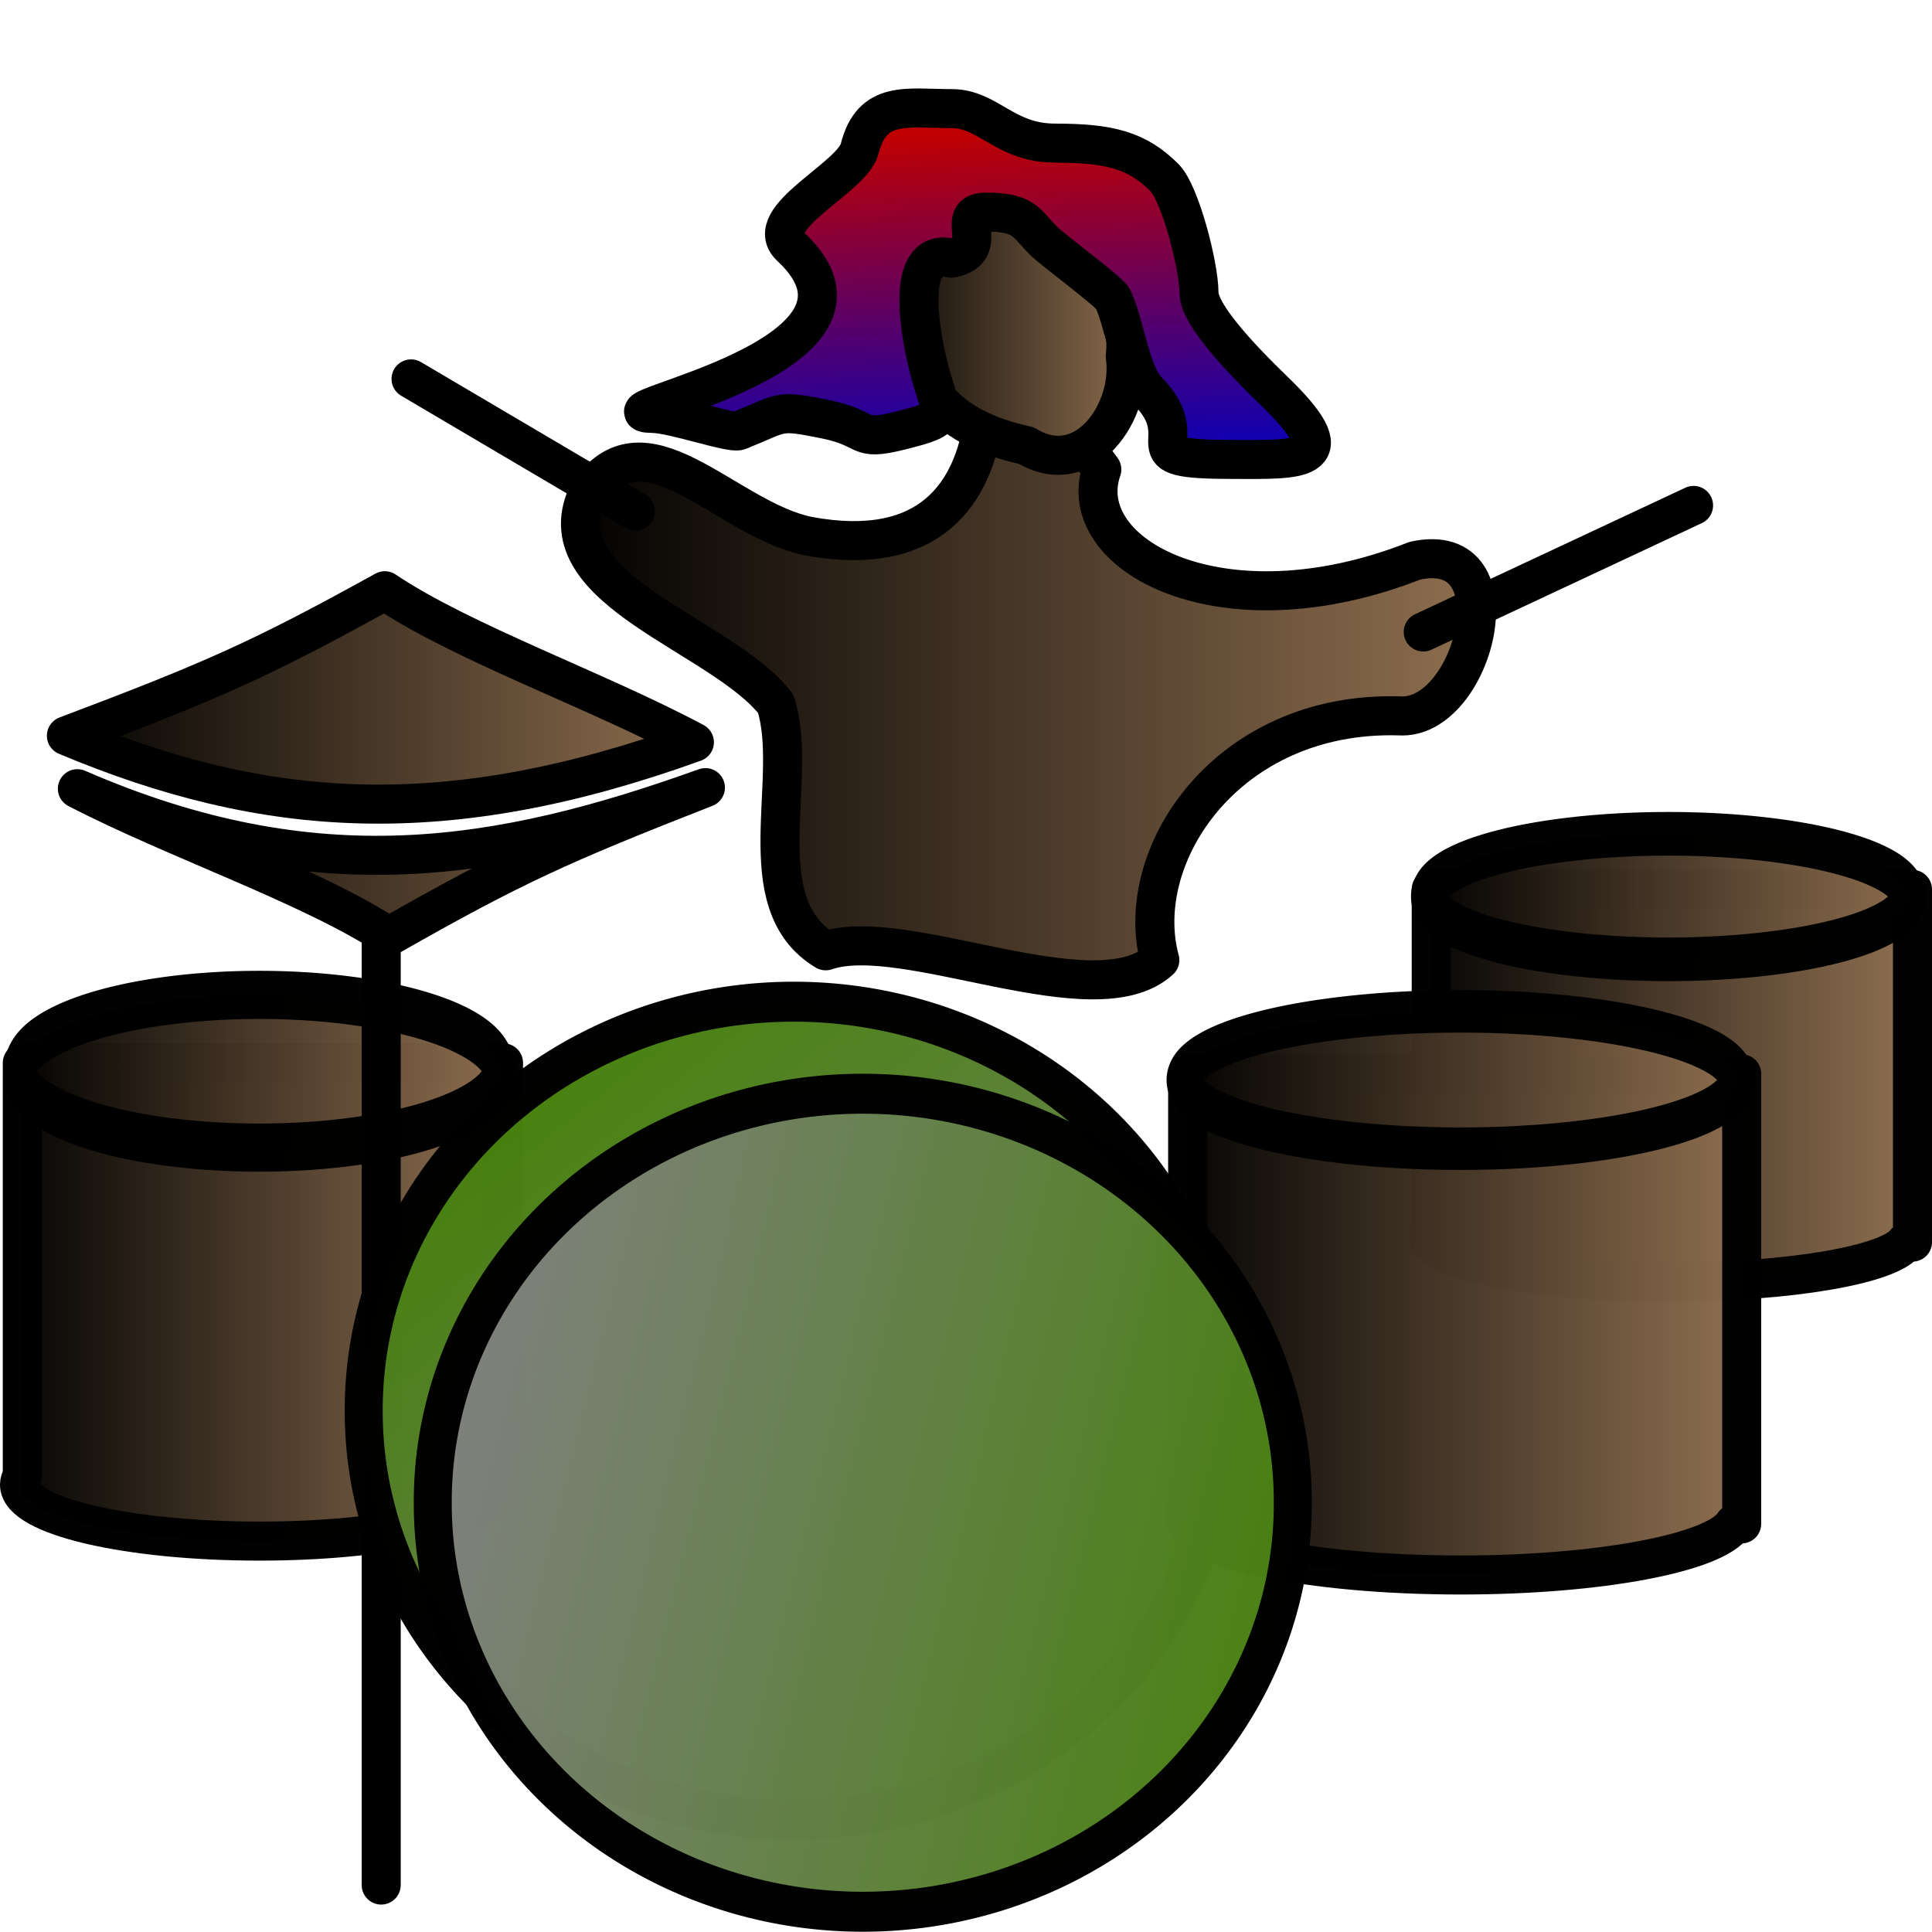 <?xml version="1.0" encoding="UTF-8" standalone="no"?>
<!-- Created with Inkscape (http://www.inkscape.org/) -->
<svg
   xmlns:dc="http://purl.org/dc/elements/1.1/"
   xmlns:cc="http://creativecommons.org/ns#"
   xmlns:rdf="http://www.w3.org/1999/02/22-rdf-syntax-ns#"
   xmlns:svg="http://www.w3.org/2000/svg"
   xmlns="http://www.w3.org/2000/svg"
   xmlns:xlink="http://www.w3.org/1999/xlink"
   xmlns:sodipodi="http://sodipodi.sourceforge.net/DTD/sodipodi-0.dtd"
   xmlns:inkscape="http://www.inkscape.org/namespaces/inkscape"
   width="100"
   height="100"
   id="svg36220"
   sodipodi:version="0.32"
   inkscape:version="0.46"
   version="1.0"
   inkscape:export-filename="/home/maurizio/out/wr.png"
   inkscape:export-xdpi="90"
   inkscape:export-ydpi="90"
   sodipodi:docbase="/home/monge/chess_pieces/chess_set"
   sodipodi:docname="br.svg"
   inkscape:output_extension="org.inkscape.output.svg.inkscape">
  <defs
     id="defs36222">
    <inkscape:perspective
       sodipodi:type="inkscape:persp3d"
       inkscape:vp_x="0 : 437.5 : 1"
       inkscape:vp_y="0 : 1000 : 0"
       inkscape:vp_z="875 : 437.5 : 1"
       inkscape:persp3d-origin="437.5 : 291.66667 : 1"
       id="perspective4620" />
    <linearGradient
       id="linearGradient3404">
      <stop
         id="stop3406"
         offset="0"
         style="stop-color:#808080;stop-opacity:1;" />
      <stop
         id="stop3408"
         offset="1"
         style="stop-color:#408000;stop-opacity:1;" />
    </linearGradient>
    <linearGradient
       id="linearGradient3392">
      <stop
         style="stop-color:#c00000;stop-opacity:1;"
         offset="0"
         id="stop3394" />
      <stop
         style="stop-color:#0000c0;stop-opacity:1;"
         offset="1"
         id="stop3396" />
    </linearGradient>
    <linearGradient
       id="linearGradient3037">
      <stop
         style="stop-color:black;stop-opacity:1;"
         offset="0"
         id="stop3039" />
      <stop
         style="stop-color:#907050;stop-opacity:1;"
         offset="1"
         id="stop3041" />
    </linearGradient>
    <linearGradient
       inkscape:collect="always"
       xlink:href="#linearGradient3037"
       id="linearGradient3043"
       x1="7.338"
       y1="207.665"
       x2="689.745"
       y2="274.331"
       gradientUnits="userSpaceOnUse"
       gradientTransform="matrix(1.045,0,0,1.014,-1042.634,-35.405)" />
    <linearGradient
       inkscape:collect="always"
       xlink:href="#linearGradient3037"
       id="linearGradient3051"
       x1="218.502"
       y1="521.53"
       x2="906.095"
       y2="643.197"
       gradientUnits="userSpaceOnUse"
       gradientTransform="matrix(1.045,0,0,1.014,-1042.634,-35.405)" />
    <linearGradient
       inkscape:collect="always"
       xlink:href="#linearGradient3037"
       id="linearGradient3059"
       x1="153.414"
       y1="229.068"
       x2="966.586"
       y2="400.734"
       gradientUnits="userSpaceOnUse"
       gradientTransform="matrix(1.045,0,0,1.014,-1042.634,-35.405)" />
    <linearGradient
       inkscape:collect="always"
       xlink:href="#linearGradient3037"
       id="linearGradient3067"
       x1="193.15"
       y1="715.406"
       x2="878.595"
       y2="782.072"
       gradientUnits="userSpaceOnUse"
       gradientTransform="matrix(1.045,0,0,1.014,-1042.634,-35.405)" />
    <linearGradient
       inkscape:collect="always"
       xlink:href="#linearGradient3404"
       id="linearGradient3298"
       x1="303.737"
       y1="691.152"
       x2="679.99"
       y2="788.886"
       gradientUnits="userSpaceOnUse" />
    <linearGradient
       inkscape:collect="always"
       xlink:href="#linearGradient3404"
       id="linearGradient3306"
       x1="602.733"
       y1="849.213"
       x2="363.143"
       y2="533.091"
       gradientUnits="userSpaceOnUse" />
    <linearGradient
       inkscape:collect="always"
       xlink:href="#linearGradient3037"
       id="linearGradient3321"
       x1="486.969"
       y1="528.25"
       x2="798"
       y2="528.25"
       gradientUnits="userSpaceOnUse"
       gradientTransform="matrix(9.7755483e-2,0,0,9.9842352e-2,12.922,15.809)" />
    <linearGradient
       inkscape:collect="always"
       xlink:href="#linearGradient3037"
       id="linearGradient3323"
       x1="425.692"
       y1="321.1"
       x2="733.963"
       y2="321.1"
       gradientUnits="userSpaceOnUse" />
    <linearGradient
       inkscape:collect="always"
       xlink:href="#linearGradient3037"
       id="linearGradient3329"
       gradientUnits="userSpaceOnUse"
       gradientTransform="matrix(8.4913359e-2,0,0,7.8252403e-2,31.908,14.863)"
       x1="486.969"
       y1="528.25"
       x2="798"
       y2="528.25" />
    <linearGradient
       inkscape:collect="always"
       xlink:href="#linearGradient3037"
       id="linearGradient3331"
       gradientUnits="userSpaceOnUse"
       x1="425.692"
       y1="321.1"
       x2="733.963"
       y2="321.1" />
    <linearGradient
       inkscape:collect="always"
       xlink:href="#linearGradient3037"
       id="linearGradient3352"
       x1="8.667"
       y1="251.297"
       x2="282.047"
       y2="251.297"
       gradientUnits="userSpaceOnUse"
       gradientTransform="matrix(0.126,0,0,0.126,1.332,4.362)" />
    <linearGradient
       inkscape:collect="always"
       xlink:href="#linearGradient3037"
       id="linearGradient3354"
       x1="6.097"
       y1="295.184"
       x2="279.492"
       y2="295.184"
       gradientUnits="userSpaceOnUse"
       gradientTransform="matrix(0.126,0,0,0.126,2.225,7.339)" />
    <linearGradient
       inkscape:collect="always"
       xlink:href="#linearGradient3037"
       id="linearGradient3360"
       gradientUnits="userSpaceOnUse"
       gradientTransform="matrix(8.4913359e-2,0,0,9.5272433e-2,-41.019,17.063)"
       x1="486.969"
       y1="528.25"
       x2="798"
       y2="528.25" />
    <linearGradient
       inkscape:collect="always"
       xlink:href="#linearGradient3037"
       id="linearGradient3362"
       gradientUnits="userSpaceOnUse"
       x1="425.692"
       y1="321.1"
       x2="733.963"
       y2="321.1" />
    <linearGradient
       inkscape:collect="always"
       xlink:href="#linearGradient3037"
       id="linearGradient3388"
       x1="259.427"
       y1="345.127"
       x2="642.659"
       y2="345.127"
       gradientUnits="userSpaceOnUse"
       gradientTransform="matrix(0.126,0,0,0.126,-3.729,-6.652)" />
    <linearGradient
       inkscape:collect="always"
       xlink:href="#linearGradient3037"
       id="linearGradient3390"
       x1="385.035"
       y1="184.119"
       x2="499.049"
       y2="184.119"
       gradientUnits="userSpaceOnUse"
       gradientTransform="matrix(0.126,0,0,0.126,-3.729,-6.652)" />
    <linearGradient
       inkscape:collect="always"
       xlink:href="#linearGradient3392"
       id="linearGradient3398"
       x1="458.615"
       y1="105.438"
       x2="464.215"
       y2="248.973"
       gradientUnits="userSpaceOnUse"
       gradientTransform="matrix(0.126,0,0,0.126,-3.729,-6.652)" />
  </defs>
  <sodipodi:namedview
     id="base"
     pagecolor="#ffffff"
     bordercolor="#666666"
     borderopacity="1.0"
     inkscape:pageopacity="0.0"
     inkscape:pageshadow="2"
     inkscape:zoom="0.6"
     inkscape:cx="254.26164"
     inkscape:cy="-163.75011"
     inkscape:current-layer="layer1"
     inkscape:document-units="px"
     inkscape:window-width="1092"
     inkscape:window-height="913"
     inkscape:window-x="49"
     inkscape:window-y="53"
     showguides="true"
     inkscape:guide-bbox="true"
     showgrid="false" />
  <g
     id="layer1"
     inkscape:label="Layer 1"
     inkscape:groupmode="layer">
    <path
       id="path3356"
       d="M 1.154,55.014 L 1.154,76.402 C 1.059,76.547 1.01,76.695 1.01,76.846 C 1.01,78.458 6.571,79.767 13.421,79.767 C 19.702,79.767 24.895,78.667 25.715,77.242 L 26.062,77.242 L 26.062,55.014 L 1.154,55.014 z"
       style="opacity:0.99;fill:url(#linearGradient3360);fill-opacity:1;fill-rule:evenodd;stroke:#000000;stroke-width:2.021;stroke-linecap:round;stroke-linejoin:round;stroke-miterlimit:4;stroke-dasharray:none;stroke-dashoffset:0;stroke-opacity:1" />
    <path
       transform="matrix(8.4913372e-2,0,0,0.129,-35.815,14.026)"
       d="M 725.963,321.1 A 146.135,30.641 0 1 1 433.692,321.1 A 146.135,30.641 0 1 1 725.963,321.1 z"
       sodipodi:ry="30.641294"
       sodipodi:rx="146.13541"
       sodipodi:cy="321.0997"
       sodipodi:cx="579.82758"
       id="path3358"
       style="opacity:0.99;fill:url(#linearGradient3362);fill-opacity:1;fill-rule:evenodd;stroke:#000000;stroke-width:19.321;stroke-linecap:round;stroke-linejoin:round;stroke-miterlimit:4;stroke-dasharray:none;stroke-dashoffset:0;stroke-opacity:1"
       sodipodi:type="arc" />
    <path
       style="fill:none;fill-opacity:0.75;fill-rule:evenodd;stroke:#000000;stroke-width:2.021;stroke-linecap:round;stroke-linejoin:round;stroke-miterlimit:4;stroke-dasharray:none;stroke-opacity:1"
       d="M 19.731,47.1 L 19.731,97.57"
       id="path3333"
       sodipodi:nodetypes="cc" />
    <path
       sodipodi:nodetypes="cccc"
       id="path3344"
       d="M 36.512,40.767 C 25.857,44.59 16.358,46.197 4.005,40.823 C 9.034,43.431 16.107,45.837 20.124,48.471 C 26.546,44.817 29.014,43.702 36.512,40.767 z"
       style="fill:url(#linearGradient3354);fill-opacity:1;fill-rule:evenodd;stroke:#000000;stroke-width:2.021;stroke-linecap:round;stroke-linejoin:round;stroke-miterlimit:4;stroke-dasharray:none;stroke-opacity:1" />
    <path
       style="fill:url(#linearGradient3352);fill-opacity:1;fill-rule:evenodd;stroke:#000000;stroke-width:2.021;stroke-linecap:round;stroke-linejoin:round;stroke-miterlimit:4;stroke-dasharray:none;stroke-opacity:1"
       d="M 3.437,38.082 C 13.711,42.397 23.072,43.066 35.942,38.419 C 30.945,35.75 23.901,33.258 19.917,30.577 C 13.451,34.153 10.969,35.238 3.437,38.082 z"
       id="path3335"
       sodipodi:nodetypes="cccc" />
    <path
       transform="matrix(0.133,0,0,0.14,-22.553,-23.743)"
       d="M 645.824,691.152 A 167.349,150.849 0 1 1 311.127,691.152 A 167.349,150.849 0 1 1 645.824,691.152 z"
       sodipodi:ry="150.84944"
       sodipodi:rx="167.3486"
       sodipodi:cy="691.15222"
       sodipodi:cx="478.47559"
       id="path3279"
       style="opacity:0.99;fill:url(#linearGradient3306);fill-opacity:1;fill-rule:evenodd;stroke:#000000;stroke-width:14.78;stroke-linecap:round;stroke-linejoin:round;stroke-miterlimit:4;stroke-dasharray:none;stroke-dashoffset:0;stroke-opacity:1"
       sodipodi:type="arc" />
    <path
       id="path3325"
       d="M 74.081,46.034 L 74.081,63.602 C 73.987,63.721 73.938,63.842 73.938,63.966 C 73.938,65.29 79.498,66.365 86.348,66.365 C 92.629,66.365 97.822,65.462 98.642,64.292 L 98.99,64.292 L 98.99,46.034 L 74.081,46.034 z"
       style="opacity:0.99;fill:url(#linearGradient3329);fill-opacity:1;fill-rule:evenodd;stroke:#000000;stroke-width:2.021;stroke-linecap:round;stroke-linejoin:round;stroke-miterlimit:4;stroke-dasharray:none;stroke-dashoffset:0;stroke-opacity:1" />
    <path
       style="opacity:0.99;fill:url(#linearGradient3321);fill-opacity:1;fill-rule:evenodd;stroke:#000000;stroke-width:2.021;stroke-linecap:round;stroke-linejoin:round;stroke-miterlimit:4;stroke-dasharray:none;stroke-dashoffset:0;stroke-opacity:1"
       d="M 61.473,55.58 L 61.473,77.995 C 61.365,78.147 61.308,78.301 61.308,78.46 C 61.308,80.148 67.71,81.521 75.596,81.521 C 82.826,81.521 88.805,80.368 89.749,78.875 L 90.149,78.875 L 90.149,55.58 L 61.473,55.58 z"
       id="path3310" />
    <path
       sodipodi:type="arc"
       style="opacity:0.99;fill:url(#linearGradient3298);fill-opacity:1;fill-rule:evenodd;stroke:#000000;stroke-width:14.78;stroke-linecap:round;stroke-linejoin:round;stroke-miterlimit:4;stroke-dasharray:none;stroke-dashoffset:0;stroke-opacity:1"
       id="path3277"
       sodipodi:cx="478.47559"
       sodipodi:cy="691.15222"
       sodipodi:rx="167.3486"
       sodipodi:ry="150.84944"
       d="M 645.824,691.152 A 167.349,150.849 0 1 1 311.127,691.152 A 167.349,150.849 0 1 1 645.824,691.152 z"
       transform="matrix(0.133,0,0,0.14,-18.98,-18.98)" />
    <path
       sodipodi:type="arc"
       style="opacity:0.99;fill:url(#linearGradient3323);fill-opacity:1;fill-rule:evenodd;stroke:#000000;stroke-width:18.972;stroke-linecap:round;stroke-linejoin:round;stroke-miterlimit:4;stroke-dasharray:none;stroke-dashoffset:0;stroke-opacity:1"
       id="path3308"
       sodipodi:cx="579.82758"
       sodipodi:cy="321.0997"
       sodipodi:rx="146.13541"
       sodipodi:ry="30.641294"
       d="M 725.963,321.1 A 146.135,30.641 0 1 1 433.692,321.1 A 146.135,30.641 0 1 1 725.963,321.1 z"
       transform="matrix(9.7755371e-2,0,0,0.116,18.913,18.654)" />
    <path
       transform="matrix(8.4913372e-2,0,0,0.106,37.112,12.369)"
       d="M 725.963,321.1 A 146.135,30.641 0 1 1 433.692,321.1 A 146.135,30.641 0 1 1 725.963,321.1 z"
       sodipodi:ry="30.641294"
       sodipodi:rx="146.13541"
       sodipodi:cy="321.0997"
       sodipodi:cx="579.82758"
       id="path3327"
       style="opacity:0.99;fill:url(#linearGradient3331);fill-opacity:1;fill-rule:evenodd;stroke:#000000;stroke-width:21.319;stroke-linecap:round;stroke-linejoin:round;stroke-miterlimit:4;stroke-dasharray:none;stroke-dashoffset:0;stroke-opacity:1"
       sodipodi:type="arc" />
    <path
       style="fill:url(#linearGradient3388);fill-opacity:1;fill-rule:evenodd;stroke:#000000;stroke-width:2.021;stroke-linecap:round;stroke-linejoin:round;stroke-miterlimit:4;stroke-dasharray:none;stroke-opacity:1"
       d="M 41.823,27.748 C 37.503,26.853 33.278,21.101 30.377,25.65 C 28.196,30.562 37.377,32.855 40.146,36.419 C 41.404,40.281 38.63,46.749 42.738,49.213 C 46.823,47.812 56.667,52.762 60.032,49.694 C 58.56,44.294 63.5,36.798 72.422,37.053 C 76.308,37.312 78.672,27.84 73.243,29.02 C 63.255,32.953 55.484,28.729 57.029,24.297 C 54.773,21.182 54.22,22.166 50.925,21.666 C 50.397,25.502 48.169,28.923 41.823,27.748 z"
       id="path3364"
       sodipodi:nodetypes="cccccccccc" />
    <path
       style="fill:url(#linearGradient3390);fill-opacity:1;fill-rule:evenodd;stroke:#000000;stroke-width:2.021;stroke-linecap:round;stroke-linejoin:round;stroke-miterlimit:4;stroke-dasharray:none;stroke-opacity:1"
       d="M 45.989,13.809 C 45.329,10.357 48.89,8.549 51.602,10.334 C 55.022,11.516 58.673,14.453 58.243,18.451 C 58.652,21.27 56.167,24.918 53.115,23.061 C 47.991,21.936 46.992,19.099 45.989,13.809 z"
       id="path3366"
       sodipodi:nodetypes="ccccc" />
    <path
       style="fill:url(#linearGradient3398);fill-opacity:1;fill-rule:evenodd;stroke:#000000;stroke-width:2.021;stroke-linecap:round;stroke-linejoin:round;stroke-miterlimit:4;stroke-dasharray:none;stroke-opacity:1"
       d="M 49.258,13.361 C 46.945,12.783 47.489,16.705 48.067,19.017 C 48.71,21.59 49.433,21.578 46.578,22.291 C 44.272,22.868 45.068,22.168 42.709,21.696 C 40.176,21.19 40.599,21.349 38.244,22.291 C 37.828,22.458 34.878,21.413 33.778,21.398 C 30.34,21.354 47.115,18.53 40.923,12.766 C 39.35,11.302 44.119,9.207 44.495,7.705 C 45.131,5.162 46.947,5.622 49.258,5.622 C 51.166,5.622 51.999,7.408 54.616,7.408 C 57.446,7.408 58.864,7.786 60.272,9.194 C 61.088,10.01 62.058,13.757 62.058,15.147 C 62.058,16.583 65.552,19.832 66.225,20.505 C 69.677,23.957 67.159,23.78 63.844,23.78 C 58.033,23.78 62.084,22.913 59.378,20.208 C 58.499,19.328 58.2,16.66 57.592,15.445 C 57.419,15.099 54.5,12.947 54.02,12.468 C 53.082,11.53 53.038,10.98 51.044,10.98 C 49.288,10.98 51.383,12.936 49.258,13.361 z"
       id="path3368"
       sodipodi:nodetypes="csssssssssssssssssc" />
    <path
       style="fill:none;fill-opacity:0.75;fill-rule:evenodd;stroke:#000000;stroke-width:2.021;stroke-linecap:round;stroke-linejoin:round;stroke-miterlimit:4;stroke-dasharray:none;stroke-opacity:1"
       d="M 32.885,26.459 L 21.276,19.612"
       id="path3400" />
    <path
       style="fill:none;fill-opacity:0.75;fill-rule:evenodd;stroke:#000000;stroke-width:2.021;stroke-linecap:round;stroke-linejoin:round;stroke-miterlimit:4;stroke-dasharray:none;stroke-opacity:1"
       d="M 73.667,32.71 L 87.658,26.161"
       id="path3402" />
  </g>
</svg>
